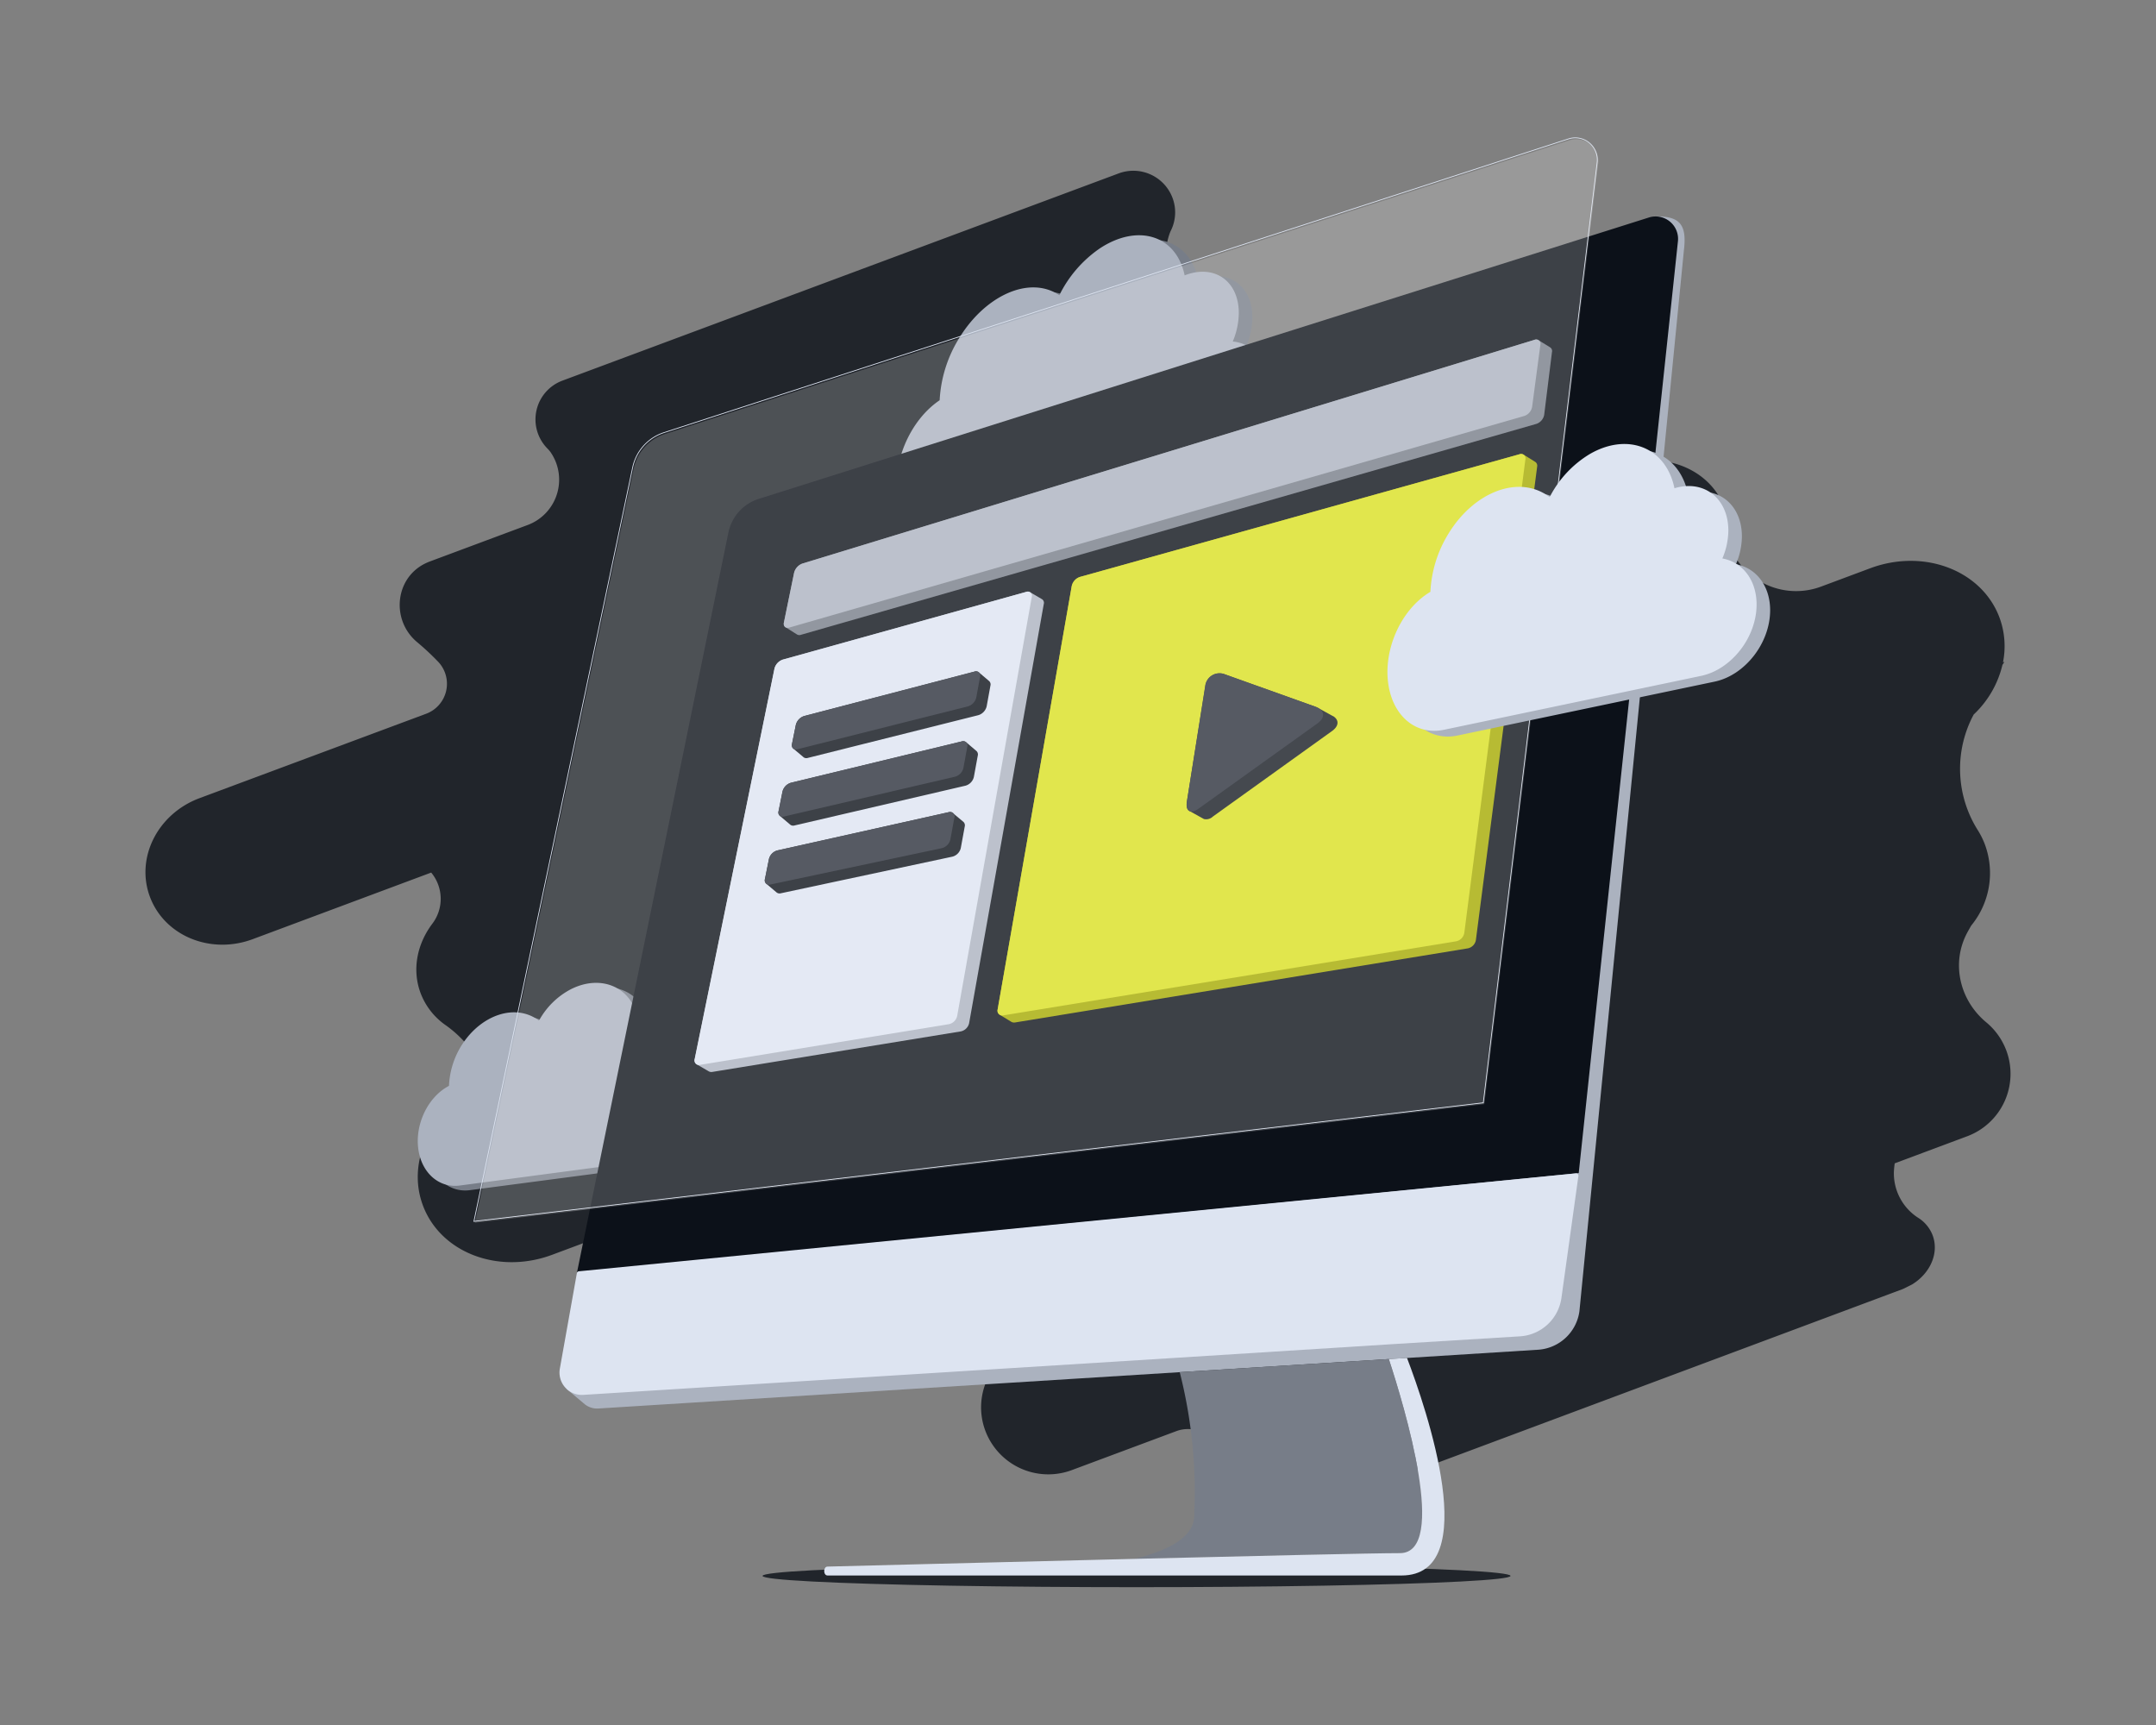 <svg xmlns="http://www.w3.org/2000/svg" viewBox="0 0 600 480" id="el_AiSOo_Wq8"><rect x="0" y="0" width="600" height="480" fill="#808080" stroke="none"/><style>@-webkit-keyframes el_JQORqiVNo18_7RL4m8Ba5_Animation{0%{-webkit-transform: translate(437.483px, 163.452px) scale(1, 1) translate(-437.483px, -163.452px);transform: translate(437.483px, 163.452px) scale(1, 1) translate(-437.483px, -163.452px);}50%{-webkit-transform: translate(437.483px, 163.452px) scale(1.2, 1.2) translate(-437.483px, -163.452px);transform: translate(437.483px, 163.452px) scale(1.2, 1.2) translate(-437.483px, -163.452px);}100%{-webkit-transform: translate(437.483px, 163.452px) scale(1, 1) translate(-437.483px, -163.452px);transform: translate(437.483px, 163.452px) scale(1, 1) translate(-437.483px, -163.452px);}}@keyframes el_JQORqiVNo18_7RL4m8Ba5_Animation{0%{-webkit-transform: translate(437.483px, 163.452px) scale(1, 1) translate(-437.483px, -163.452px);transform: translate(437.483px, 163.452px) scale(1, 1) translate(-437.483px, -163.452px);}50%{-webkit-transform: translate(437.483px, 163.452px) scale(1.2, 1.2) translate(-437.483px, -163.452px);transform: translate(437.483px, 163.452px) scale(1.2, 1.2) translate(-437.483px, -163.452px);}100%{-webkit-transform: translate(437.483px, 163.452px) scale(1, 1) translate(-437.483px, -163.452px);transform: translate(437.483px, 163.452px) scale(1, 1) translate(-437.483px, -163.452px);}}@-webkit-keyframes el_DUm4R2gPaOm_hoTRVU3gP_Animation{0%{-webkit-transform: translate(441.25px, 165.052px) scale(1, 1) translate(-441.25px, -165.052px);transform: translate(441.25px, 165.052px) scale(1, 1) translate(-441.25px, -165.052px);}50%{-webkit-transform: translate(441.25px, 165.052px) scale(1.2, 1.2) translate(-441.25px, -165.052px);transform: translate(441.25px, 165.052px) scale(1.2, 1.2) translate(-441.25px, -165.052px);}100%{-webkit-transform: translate(441.25px, 165.052px) scale(1, 1) translate(-441.25px, -165.052px);transform: translate(441.25px, 165.052px) scale(1, 1) translate(-441.25px, -165.052px);}}@keyframes el_DUm4R2gPaOm_hoTRVU3gP_Animation{0%{-webkit-transform: translate(441.25px, 165.052px) scale(1, 1) translate(-441.25px, -165.052px);transform: translate(441.25px, 165.052px) scale(1, 1) translate(-441.25px, -165.052px);}50%{-webkit-transform: translate(441.25px, 165.052px) scale(1.2, 1.2) translate(-441.25px, -165.052px);transform: translate(441.25px, 165.052px) scale(1.2, 1.2) translate(-441.25px, -165.052px);}100%{-webkit-transform: translate(441.25px, 165.052px) scale(1, 1) translate(-441.25px, -165.052px);transform: translate(441.25px, 165.052px) scale(1, 1) translate(-441.25px, -165.052px);}}@-webkit-keyframes el_-AKbTBJCLRY_Animation{0%{opacity: 0.2;}50%{opacity: 0;}100%{opacity: 0.2;}}@keyframes el_-AKbTBJCLRY_Animation{0%{opacity: 0.2;}50%{opacity: 0;}100%{opacity: 0.2;}}@-webkit-keyframes el_FitPGGCPB1q_Animation{0%{opacity: 1;}50%{opacity: 0;}100%{opacity: 1;}}@keyframes el_FitPGGCPB1q_Animation{0%{opacity: 1;}50%{opacity: 0;}100%{opacity: 1;}}@-webkit-keyframes el_MxDQFtqEn6U_Animation{0%{opacity: 0;}65%{opacity: 0;}80%{opacity: 1;}100%{opacity: 1;}}@keyframes el_MxDQFtqEn6U_Animation{0%{opacity: 0;}65%{opacity: 0;}80%{opacity: 1;}100%{opacity: 1;}}@-webkit-keyframes el_MxDQFtqEn6U_NqFkkbRCd_Animation{65%{-webkit-transform: translate(246.59px, 197.658px) translate(-246.59px, -197.658px) translate(0px, -30px);transform: translate(246.59px, 197.658px) translate(-246.59px, -197.658px) translate(0px, -30px);}80%{-webkit-transform: translate(246.59px, 197.658px) translate(-246.59px, -197.658px) translate(0px, 0px);transform: translate(246.59px, 197.658px) translate(-246.59px, -197.658px) translate(0px, 0px);}0%{-webkit-transform: translate(246.59px, 197.658px) translate(-246.59px, -197.658px) translate(0px, -30px);transform: translate(246.59px, 197.658px) translate(-246.59px, -197.658px) translate(0px, -30px);}100%{-webkit-transform: translate(246.59px, 197.658px) translate(-246.59px, -197.658px) translate(0px, 0px);transform: translate(246.59px, 197.658px) translate(-246.59px, -197.658px) translate(0px, 0px);}}@keyframes el_MxDQFtqEn6U_NqFkkbRCd_Animation{65%{-webkit-transform: translate(246.59px, 197.658px) translate(-246.59px, -197.658px) translate(0px, -30px);transform: translate(246.59px, 197.658px) translate(-246.59px, -197.658px) translate(0px, -30px);}80%{-webkit-transform: translate(246.59px, 197.658px) translate(-246.59px, -197.658px) translate(0px, 0px);transform: translate(246.59px, 197.658px) translate(-246.59px, -197.658px) translate(0px, 0px);}0%{-webkit-transform: translate(246.59px, 197.658px) translate(-246.59px, -197.658px) translate(0px, -30px);transform: translate(246.59px, 197.658px) translate(-246.59px, -197.658px) translate(0px, -30px);}100%{-webkit-transform: translate(246.59px, 197.658px) translate(-246.59px, -197.658px) translate(0px, 0px);transform: translate(246.59px, 197.658px) translate(-246.59px, -197.658px) translate(0px, 0px);}}@-webkit-keyframes el_Ntl-riKHija_Animation{0%{opacity: 0;}65%{opacity: 0;}80%{opacity: 1;}100%{opacity: 1;}}@keyframes el_Ntl-riKHija_Animation{0%{opacity: 0;}65%{opacity: 0;}80%{opacity: 1;}100%{opacity: 1;}}@-webkit-keyframes el_Ntl-riKHija_MHPfdNSrc_Animation{65%{-webkit-transform: translate(248.017px, 198.892px) translate(-248.017px, -198.892px) translate(0px, -30px);transform: translate(248.017px, 198.892px) translate(-248.017px, -198.892px) translate(0px, -30px);}80%{-webkit-transform: translate(248.017px, 198.892px) translate(-248.017px, -198.892px) translate(0px, 0px);transform: translate(248.017px, 198.892px) translate(-248.017px, -198.892px) translate(0px, 0px);}0%{-webkit-transform: translate(248.017px, 198.892px) translate(-248.017px, -198.892px) translate(0px, -30px);transform: translate(248.017px, 198.892px) translate(-248.017px, -198.892px) translate(0px, -30px);}100%{-webkit-transform: translate(248.017px, 198.892px) translate(-248.017px, -198.892px) translate(0px, 0px);transform: translate(248.017px, 198.892px) translate(-248.017px, -198.892px) translate(0px, 0px);}}@keyframes el_Ntl-riKHija_MHPfdNSrc_Animation{65%{-webkit-transform: translate(248.017px, 198.892px) translate(-248.017px, -198.892px) translate(0px, -30px);transform: translate(248.017px, 198.892px) translate(-248.017px, -198.892px) translate(0px, -30px);}80%{-webkit-transform: translate(248.017px, 198.892px) translate(-248.017px, -198.892px) translate(0px, 0px);transform: translate(248.017px, 198.892px) translate(-248.017px, -198.892px) translate(0px, 0px);}0%{-webkit-transform: translate(248.017px, 198.892px) translate(-248.017px, -198.892px) translate(0px, -30px);transform: translate(248.017px, 198.892px) translate(-248.017px, -198.892px) translate(0px, -30px);}100%{-webkit-transform: translate(248.017px, 198.892px) translate(-248.017px, -198.892px) translate(0px, 0px);transform: translate(248.017px, 198.892px) translate(-248.017px, -198.892px) translate(0px, 0px);}}@-webkit-keyframes el_xOA8pxCHOvS_Animation{0%{opacity: 0;}70%{opacity: 0;}83.33%{opacity: 1;}100%{opacity: 1;}}@keyframes el_xOA8pxCHOvS_Animation{0%{opacity: 0;}70%{opacity: 0;}83.33%{opacity: 1;}100%{opacity: 1;}}@-webkit-keyframes el_xOA8pxCHOvS_nJPEZbdz9_Animation{70%{-webkit-transform: translate(242.922px, 216.753px) translate(-242.922px, -216.753px) translate(0px, -30px);transform: translate(242.922px, 216.753px) translate(-242.922px, -216.753px) translate(0px, -30px);}83.33%{-webkit-transform: translate(242.922px, 216.753px) translate(-242.922px, -216.753px) translate(0px, 0px);transform: translate(242.922px, 216.753px) translate(-242.922px, -216.753px) translate(0px, 0px);}0%{-webkit-transform: translate(242.922px, 216.753px) translate(-242.922px, -216.753px) translate(0px, -30px);transform: translate(242.922px, 216.753px) translate(-242.922px, -216.753px) translate(0px, -30px);}100%{-webkit-transform: translate(242.922px, 216.753px) translate(-242.922px, -216.753px) translate(0px, 0px);transform: translate(242.922px, 216.753px) translate(-242.922px, -216.753px) translate(0px, 0px);}}@keyframes el_xOA8pxCHOvS_nJPEZbdz9_Animation{70%{-webkit-transform: translate(242.922px, 216.753px) translate(-242.922px, -216.753px) translate(0px, -30px);transform: translate(242.922px, 216.753px) translate(-242.922px, -216.753px) translate(0px, -30px);}83.33%{-webkit-transform: translate(242.922px, 216.753px) translate(-242.922px, -216.753px) translate(0px, 0px);transform: translate(242.922px, 216.753px) translate(-242.922px, -216.753px) translate(0px, 0px);}0%{-webkit-transform: translate(242.922px, 216.753px) translate(-242.922px, -216.753px) translate(0px, -30px);transform: translate(242.922px, 216.753px) translate(-242.922px, -216.753px) translate(0px, -30px);}100%{-webkit-transform: translate(242.922px, 216.753px) translate(-242.922px, -216.753px) translate(0px, 0px);transform: translate(242.922px, 216.753px) translate(-242.922px, -216.753px) translate(0px, 0px);}}@-webkit-keyframes el_KqHIxrIdtEF_Animation{0%{opacity: 0;}70%{opacity: 0;}83.33%{opacity: 1;}100%{opacity: 1;}}@keyframes el_KqHIxrIdtEF_Animation{0%{opacity: 0;}70%{opacity: 0;}83.33%{opacity: 1;}100%{opacity: 1;}}@-webkit-keyframes el_KqHIxrIdtEF_IUAv76fjL_Animation{70%{-webkit-transform: translate(244.392px, 218px) translate(-244.392px, -218px) translate(0px, -30px);transform: translate(244.392px, 218px) translate(-244.392px, -218px) translate(0px, -30px);}83.33%{-webkit-transform: translate(244.392px, 218px) translate(-244.392px, -218px) translate(0px, 0px);transform: translate(244.392px, 218px) translate(-244.392px, -218px) translate(0px, 0px);}0%{-webkit-transform: translate(244.392px, 218px) translate(-244.392px, -218px) translate(0px, -30px);transform: translate(244.392px, 218px) translate(-244.392px, -218px) translate(0px, -30px);}100%{-webkit-transform: translate(244.392px, 218px) translate(-244.392px, -218px) translate(0px, 0px);transform: translate(244.392px, 218px) translate(-244.392px, -218px) translate(0px, 0px);}}@keyframes el_KqHIxrIdtEF_IUAv76fjL_Animation{70%{-webkit-transform: translate(244.392px, 218px) translate(-244.392px, -218px) translate(0px, -30px);transform: translate(244.392px, 218px) translate(-244.392px, -218px) translate(0px, -30px);}83.33%{-webkit-transform: translate(244.392px, 218px) translate(-244.392px, -218px) translate(0px, 0px);transform: translate(244.392px, 218px) translate(-244.392px, -218px) translate(0px, 0px);}0%{-webkit-transform: translate(244.392px, 218px) translate(-244.392px, -218px) translate(0px, -30px);transform: translate(244.392px, 218px) translate(-244.392px, -218px) translate(0px, -30px);}100%{-webkit-transform: translate(244.392px, 218px) translate(-244.392px, -218px) translate(0px, 0px);transform: translate(244.392px, 218px) translate(-244.392px, -218px) translate(0px, 0px);}}@-webkit-keyframes el_T2k9iskuGKj_Animation{0%{opacity: 0;}75%{opacity: 0;}87.50%{opacity: 1;}}@keyframes el_T2k9iskuGKj_Animation{0%{opacity: 0;}75%{opacity: 0;}87.50%{opacity: 1;}}@-webkit-keyframes el_T2k9iskuGKj_DXZQ9D1BH_Animation{75%{-webkit-transform: translate(239.24px, 236.057px) translate(-239.24px, -236.057px) translate(0px, -30px);transform: translate(239.24px, 236.057px) translate(-239.24px, -236.057px) translate(0px, -30px);}87.50%{-webkit-transform: translate(239.24px, 236.057px) translate(-239.24px, -236.057px) translate(0px, 0px);transform: translate(239.24px, 236.057px) translate(-239.24px, -236.057px) translate(0px, 0px);}0%{-webkit-transform: translate(239.24px, 236.057px) translate(-239.24px, -236.057px) translate(0px, -30px);transform: translate(239.24px, 236.057px) translate(-239.24px, -236.057px) translate(0px, -30px);}}@keyframes el_T2k9iskuGKj_DXZQ9D1BH_Animation{75%{-webkit-transform: translate(239.24px, 236.057px) translate(-239.24px, -236.057px) translate(0px, -30px);transform: translate(239.24px, 236.057px) translate(-239.24px, -236.057px) translate(0px, -30px);}87.50%{-webkit-transform: translate(239.24px, 236.057px) translate(-239.24px, -236.057px) translate(0px, 0px);transform: translate(239.24px, 236.057px) translate(-239.24px, -236.057px) translate(0px, 0px);}0%{-webkit-transform: translate(239.24px, 236.057px) translate(-239.24px, -236.057px) translate(0px, -30px);transform: translate(239.24px, 236.057px) translate(-239.24px, -236.057px) translate(0px, -30px);}}@-webkit-keyframes el_lNks-VGUd-D_Animation{0%{opacity: 0;}75%{opacity: 0;}87.50%{opacity: 1;}}@keyframes el_lNks-VGUd-D_Animation{0%{opacity: 0;}75%{opacity: 0;}87.50%{opacity: 1;}}@-webkit-keyframes el_lNks-VGUd-D_oPVS1fbxv_Animation{75%{-webkit-transform: translate(0px, 0px) translate(0px, 0px) translate(0px, -30px);transform: translate(0px, 0px) translate(0px, 0px) translate(0px, -30px);}87.50%{-webkit-transform: translate(0px, 0px) translate(0px, 0px) translate(0px, 0px);transform: translate(0px, 0px) translate(0px, 0px) translate(0px, 0px);}0%{-webkit-transform: translate(0px, 0px) translate(0px, 0px) translate(0px, -30px);transform: translate(0px, 0px) translate(0px, 0px) translate(0px, -30px);}}@keyframes el_lNks-VGUd-D_oPVS1fbxv_Animation{75%{-webkit-transform: translate(0px, 0px) translate(0px, 0px) translate(0px, -30px);transform: translate(0px, 0px) translate(0px, 0px) translate(0px, -30px);}87.50%{-webkit-transform: translate(0px, 0px) translate(0px, 0px) translate(0px, 0px);transform: translate(0px, 0px) translate(0px, 0px) translate(0px, 0px);}0%{-webkit-transform: translate(0px, 0px) translate(0px, 0px) translate(0px, -30px);transform: translate(0px, 0px) translate(0px, 0px) translate(0px, -30px);}}@-webkit-keyframes el_86LvG8pvDmk_Animation{0%{opacity: 0;}45%{opacity: 0;}70%{opacity: 1;}100%{opacity: 1;}}@keyframes el_86LvG8pvDmk_Animation{0%{opacity: 0;}45%{opacity: 0;}70%{opacity: 1;}100%{opacity: 1;}}@-webkit-keyframes el_86LvG8pvDmk_2MeywxU8H_Animation{45%{-webkit-transform: translate(240.222px, 230.478px) translate(-240.222px, -230.478px) translate(0px, -80px);transform: translate(240.222px, 230.478px) translate(-240.222px, -230.478px) translate(0px, -80px);}70%{-webkit-transform: translate(240.222px, 230.478px) translate(-240.222px, -230.478px) translate(0px, 0px);transform: translate(240.222px, 230.478px) translate(-240.222px, -230.478px) translate(0px, 0px);}0%{-webkit-transform: translate(240.222px, 230.478px) translate(-240.222px, -230.478px) translate(0px, -80px);transform: translate(240.222px, 230.478px) translate(-240.222px, -230.478px) translate(0px, -80px);}100%{-webkit-transform: translate(240.222px, 230.478px) translate(-240.222px, -230.478px) translate(0px, 0px);transform: translate(240.222px, 230.478px) translate(-240.222px, -230.478px) translate(0px, 0px);}}@keyframes el_86LvG8pvDmk_2MeywxU8H_Animation{45%{-webkit-transform: translate(240.222px, 230.478px) translate(-240.222px, -230.478px) translate(0px, -80px);transform: translate(240.222px, 230.478px) translate(-240.222px, -230.478px) translate(0px, -80px);}70%{-webkit-transform: translate(240.222px, 230.478px) translate(-240.222px, -230.478px) translate(0px, 0px);transform: translate(240.222px, 230.478px) translate(-240.222px, -230.478px) translate(0px, 0px);}0%{-webkit-transform: translate(240.222px, 230.478px) translate(-240.222px, -230.478px) translate(0px, -80px);transform: translate(240.222px, 230.478px) translate(-240.222px, -230.478px) translate(0px, -80px);}100%{-webkit-transform: translate(240.222px, 230.478px) translate(-240.222px, -230.478px) translate(0px, 0px);transform: translate(240.222px, 230.478px) translate(-240.222px, -230.478px) translate(0px, 0px);}}@-webkit-keyframes el_UinFIZV5_Jg_Animation{0%{opacity: 0;}45%{opacity: 0;}70%{opacity: 1;}100%{opacity: 1;}}@keyframes el_UinFIZV5_Jg_Animation{0%{opacity: 0;}45%{opacity: 0;}70%{opacity: 1;}100%{opacity: 1;}}@-webkit-keyframes el_UinFIZV5_Jg_pky6JH2Ad_Animation{45%{-webkit-transform: translate(241.916px, 231.467px) translate(-241.916px, -231.467px) translate(0px, -80px);transform: translate(241.916px, 231.467px) translate(-241.916px, -231.467px) translate(0px, -80px);}70%{-webkit-transform: translate(241.916px, 231.467px) translate(-241.916px, -231.467px) translate(0px, 0px);transform: translate(241.916px, 231.467px) translate(-241.916px, -231.467px) translate(0px, 0px);}0%{-webkit-transform: translate(241.916px, 231.467px) translate(-241.916px, -231.467px) translate(0px, -80px);transform: translate(241.916px, 231.467px) translate(-241.916px, -231.467px) translate(0px, -80px);}100%{-webkit-transform: translate(241.916px, 231.467px) translate(-241.916px, -231.467px) translate(0px, 0px);transform: translate(241.916px, 231.467px) translate(-241.916px, -231.467px) translate(0px, 0px);}}@keyframes el_UinFIZV5_Jg_pky6JH2Ad_Animation{45%{-webkit-transform: translate(241.916px, 231.467px) translate(-241.916px, -231.467px) translate(0px, -80px);transform: translate(241.916px, 231.467px) translate(-241.916px, -231.467px) translate(0px, -80px);}70%{-webkit-transform: translate(241.916px, 231.467px) translate(-241.916px, -231.467px) translate(0px, 0px);transform: translate(241.916px, 231.467px) translate(-241.916px, -231.467px) translate(0px, 0px);}0%{-webkit-transform: translate(241.916px, 231.467px) translate(-241.916px, -231.467px) translate(0px, -80px);transform: translate(241.916px, 231.467px) translate(-241.916px, -231.467px) translate(0px, -80px);}100%{-webkit-transform: translate(241.916px, 231.467px) translate(-241.916px, -231.467px) translate(0px, 0px);transform: translate(241.916px, 231.467px) translate(-241.916px, -231.467px) translate(0px, 0px);}}@-webkit-keyframes el_vfYCszkTxtN_uJY5ym2oU_Animation{40%{-webkit-transform: translate(349.219px, 206.576px) scale(1.5, 1.5) translate(-349.219px, -206.576px);transform: translate(349.219px, 206.576px) scale(1.5, 1.5) translate(-349.219px, -206.576px);}57.50%{-webkit-transform: translate(349.219px, 206.576px) scale(1, 1) translate(-349.219px, -206.576px);transform: translate(349.219px, 206.576px) scale(1, 1) translate(-349.219px, -206.576px);}0%{-webkit-transform: translate(349.219px, 206.576px) scale(1.5, 1.5) translate(-349.219px, -206.576px);transform: translate(349.219px, 206.576px) scale(1.5, 1.5) translate(-349.219px, -206.576px);}}@keyframes el_vfYCszkTxtN_uJY5ym2oU_Animation{40%{-webkit-transform: translate(349.219px, 206.576px) scale(1.5, 1.5) translate(-349.219px, -206.576px);transform: translate(349.219px, 206.576px) scale(1.5, 1.5) translate(-349.219px, -206.576px);}57.50%{-webkit-transform: translate(349.219px, 206.576px) scale(1, 1) translate(-349.219px, -206.576px);transform: translate(349.219px, 206.576px) scale(1, 1) translate(-349.219px, -206.576px);}0%{-webkit-transform: translate(349.219px, 206.576px) scale(1.5, 1.5) translate(-349.219px, -206.576px);transform: translate(349.219px, 206.576px) scale(1.5, 1.5) translate(-349.219px, -206.576px);}}@-webkit-keyframes el_vfYCszkTxtN_Animation{0%{opacity: 0;}40%{opacity: 0;}57.50%{opacity: 1;}}@keyframes el_vfYCszkTxtN_Animation{0%{opacity: 0;}40%{opacity: 0;}57.50%{opacity: 1;}}@-webkit-keyframes el_RkzwLIIytgo_bAW61ULBA_Animation{40%{-webkit-transform: translate(351.225px, 207.673px) scale(1.5, 1.5) translate(-351.225px, -207.673px);transform: translate(351.225px, 207.673px) scale(1.5, 1.5) translate(-351.225px, -207.673px);}57.50%{-webkit-transform: translate(351.225px, 207.673px) scale(1, 1) translate(-351.225px, -207.673px);transform: translate(351.225px, 207.673px) scale(1, 1) translate(-351.225px, -207.673px);}0%{-webkit-transform: translate(351.225px, 207.673px) scale(1.5, 1.5) translate(-351.225px, -207.673px);transform: translate(351.225px, 207.673px) scale(1.5, 1.5) translate(-351.225px, -207.673px);}}@keyframes el_RkzwLIIytgo_bAW61ULBA_Animation{40%{-webkit-transform: translate(351.225px, 207.673px) scale(1.5, 1.5) translate(-351.225px, -207.673px);transform: translate(351.225px, 207.673px) scale(1.5, 1.5) translate(-351.225px, -207.673px);}57.50%{-webkit-transform: translate(351.225px, 207.673px) scale(1, 1) translate(-351.225px, -207.673px);transform: translate(351.225px, 207.673px) scale(1, 1) translate(-351.225px, -207.673px);}0%{-webkit-transform: translate(351.225px, 207.673px) scale(1.5, 1.5) translate(-351.225px, -207.673px);transform: translate(351.225px, 207.673px) scale(1.5, 1.5) translate(-351.225px, -207.673px);}}@-webkit-keyframes el_RkzwLIIytgo_Animation{40%{opacity: 0;}57.50%{opacity: 1;}0%{opacity: 0;}}@keyframes el_RkzwLIIytgo_Animation{40%{opacity: 0;}57.50%{opacity: 1;}0%{opacity: 0;}}@-webkit-keyframes el_DneUoBCEWhU_Animation{0%{opacity: 0;}15%{opacity: 0;}40%{opacity: 1;}100%{opacity: 1;}}@keyframes el_DneUoBCEWhU_Animation{0%{opacity: 0;}15%{opacity: 0;}40%{opacity: 1;}100%{opacity: 1;}}@-webkit-keyframes el_DneUoBCEWhU_OikY23_5L_Animation{15%{-webkit-transform: translate(351.067px, 204.448px) translate(-351.067px, -204.448px) translate(0px, -80px);transform: translate(351.067px, 204.448px) translate(-351.067px, -204.448px) translate(0px, -80px);}40%{-webkit-transform: translate(351.067px, 204.448px) translate(-351.067px, -204.448px) translate(0px, 0px);transform: translate(351.067px, 204.448px) translate(-351.067px, -204.448px) translate(0px, 0px);}0%{-webkit-transform: translate(351.067px, 204.448px) translate(-351.067px, -204.448px) translate(0px, -80px);transform: translate(351.067px, 204.448px) translate(-351.067px, -204.448px) translate(0px, -80px);}100%{-webkit-transform: translate(351.067px, 204.448px) translate(-351.067px, -204.448px) translate(0px, 0px);transform: translate(351.067px, 204.448px) translate(-351.067px, -204.448px) translate(0px, 0px);}}@keyframes el_DneUoBCEWhU_OikY23_5L_Animation{15%{-webkit-transform: translate(351.067px, 204.448px) translate(-351.067px, -204.448px) translate(0px, -80px);transform: translate(351.067px, 204.448px) translate(-351.067px, -204.448px) translate(0px, -80px);}40%{-webkit-transform: translate(351.067px, 204.448px) translate(-351.067px, -204.448px) translate(0px, 0px);transform: translate(351.067px, 204.448px) translate(-351.067px, -204.448px) translate(0px, 0px);}0%{-webkit-transform: translate(351.067px, 204.448px) translate(-351.067px, -204.448px) translate(0px, -80px);transform: translate(351.067px, 204.448px) translate(-351.067px, -204.448px) translate(0px, -80px);}100%{-webkit-transform: translate(351.067px, 204.448px) translate(-351.067px, -204.448px) translate(0px, 0px);transform: translate(351.067px, 204.448px) translate(-351.067px, -204.448px) translate(0px, 0px);}}@-webkit-keyframes el_x5ScZJ11Pcs_Animation{0%{opacity: 0;}15%{opacity: 0;}40%{opacity: 1;}100%{opacity: 1;}}@keyframes el_x5ScZJ11Pcs_Animation{0%{opacity: 0;}15%{opacity: 0;}40%{opacity: 1;}100%{opacity: 1;}}@-webkit-keyframes el_x5ScZJ11Pcs_0mY57LZes_Animation{15%{-webkit-transform: translate(352.701px, 205.428px) translate(-352.701px, -205.428px) translate(0px, -80px);transform: translate(352.701px, 205.428px) translate(-352.701px, -205.428px) translate(0px, -80px);}40%{-webkit-transform: translate(352.701px, 205.428px) translate(-352.701px, -205.428px) translate(0px, 0px);transform: translate(352.701px, 205.428px) translate(-352.701px, -205.428px) translate(0px, 0px);}0%{-webkit-transform: translate(352.701px, 205.428px) translate(-352.701px, -205.428px) translate(0px, -80px);transform: translate(352.701px, 205.428px) translate(-352.701px, -205.428px) translate(0px, -80px);}100%{-webkit-transform: translate(352.701px, 205.428px) translate(-352.701px, -205.428px) translate(0px, 0px);transform: translate(352.701px, 205.428px) translate(-352.701px, -205.428px) translate(0px, 0px);}}@keyframes el_x5ScZJ11Pcs_0mY57LZes_Animation{15%{-webkit-transform: translate(352.701px, 205.428px) translate(-352.701px, -205.428px) translate(0px, -80px);transform: translate(352.701px, 205.428px) translate(-352.701px, -205.428px) translate(0px, -80px);}40%{-webkit-transform: translate(352.701px, 205.428px) translate(-352.701px, -205.428px) translate(0px, 0px);transform: translate(352.701px, 205.428px) translate(-352.701px, -205.428px) translate(0px, 0px);}0%{-webkit-transform: translate(352.701px, 205.428px) translate(-352.701px, -205.428px) translate(0px, -80px);transform: translate(352.701px, 205.428px) translate(-352.701px, -205.428px) translate(0px, -80px);}100%{-webkit-transform: translate(352.701px, 205.428px) translate(-352.701px, -205.428px) translate(0px, 0px);transform: translate(352.701px, 205.428px) translate(-352.701px, -205.428px) translate(0px, 0px);}}@-webkit-keyframes el_G5lAAbeV_ME_Animation{0%{opacity: 0;}20%{opacity: 1;}100%{opacity: 1;}}@keyframes el_G5lAAbeV_ME_Animation{0%{opacity: 0;}20%{opacity: 1;}100%{opacity: 1;}}@-webkit-keyframes el_G5lAAbeV_ME_DShfTTXv7_Animation{0%{-webkit-transform: translate(323.415px, 134.575px) translate(-323.415px, -134.575px) translate(0px, -80px);transform: translate(323.415px, 134.575px) translate(-323.415px, -134.575px) translate(0px, -80px);}20%{-webkit-transform: translate(323.415px, 134.575px) translate(-323.415px, -134.575px) translate(0px, 0px);transform: translate(323.415px, 134.575px) translate(-323.415px, -134.575px) translate(0px, 0px);}100%{-webkit-transform: translate(323.415px, 134.575px) translate(-323.415px, -134.575px) translate(0px, 0px);transform: translate(323.415px, 134.575px) translate(-323.415px, -134.575px) translate(0px, 0px);}}@keyframes el_G5lAAbeV_ME_DShfTTXv7_Animation{0%{-webkit-transform: translate(323.415px, 134.575px) translate(-323.415px, -134.575px) translate(0px, -80px);transform: translate(323.415px, 134.575px) translate(-323.415px, -134.575px) translate(0px, -80px);}20%{-webkit-transform: translate(323.415px, 134.575px) translate(-323.415px, -134.575px) translate(0px, 0px);transform: translate(323.415px, 134.575px) translate(-323.415px, -134.575px) translate(0px, 0px);}100%{-webkit-transform: translate(323.415px, 134.575px) translate(-323.415px, -134.575px) translate(0px, 0px);transform: translate(323.415px, 134.575px) translate(-323.415px, -134.575px) translate(0px, 0px);}}@-webkit-keyframes el_vQi2AGjbC9w_Animation{0%{opacity: 0;}20%{opacity: 1;}100%{opacity: 1;}}@keyframes el_vQi2AGjbC9w_Animation{0%{opacity: 0;}20%{opacity: 1;}100%{opacity: 1;}}@-webkit-keyframes el_vQi2AGjbC9w_7AT7A47HO_Animation{0%{-webkit-transform: translate(325.022px, 135.607px) translate(-325.022px, -135.607px) translate(0px, -80px);transform: translate(325.022px, 135.607px) translate(-325.022px, -135.607px) translate(0px, -80px);}20%{-webkit-transform: translate(325.022px, 135.607px) translate(-325.022px, -135.607px) translate(0px, 0px);transform: translate(325.022px, 135.607px) translate(-325.022px, -135.607px) translate(0px, 0px);}100%{-webkit-transform: translate(325.022px, 135.607px) translate(-325.022px, -135.607px) translate(0px, 0px);transform: translate(325.022px, 135.607px) translate(-325.022px, -135.607px) translate(0px, 0px);}}@keyframes el_vQi2AGjbC9w_7AT7A47HO_Animation{0%{-webkit-transform: translate(325.022px, 135.607px) translate(-325.022px, -135.607px) translate(0px, -80px);transform: translate(325.022px, 135.607px) translate(-325.022px, -135.607px) translate(0px, -80px);}20%{-webkit-transform: translate(325.022px, 135.607px) translate(-325.022px, -135.607px) translate(0px, 0px);transform: translate(325.022px, 135.607px) translate(-325.022px, -135.607px) translate(0px, 0px);}100%{-webkit-transform: translate(325.022px, 135.607px) translate(-325.022px, -135.607px) translate(0px, 0px);transform: translate(325.022px, 135.607px) translate(-325.022px, -135.607px) translate(0px, 0px);}}@-webkit-keyframes el_yF3xcviOYZ_-Fsq8Sdek_Animation{0%{-webkit-transform: translate(301.078px, 107.736px) scale(1.2, 1.2) translate(-301.078px, -107.736px);transform: translate(301.078px, 107.736px) scale(1.2, 1.2) translate(-301.078px, -107.736px);}32.50%{-webkit-transform: translate(301.078px, 107.736px) scale(0.9, 0.9) translate(-301.078px, -107.736px);transform: translate(301.078px, 107.736px) scale(0.9, 0.9) translate(-301.078px, -107.736px);}62.50%{-webkit-transform: translate(301.078px, 107.736px) scale(1.1, 1.1) translate(-301.078px, -107.736px);transform: translate(301.078px, 107.736px) scale(1.1, 1.1) translate(-301.078px, -107.736px);}82.50%{-webkit-transform: translate(301.078px, 107.736px) scale(0.9, 0.9) translate(-301.078px, -107.736px);transform: translate(301.078px, 107.736px) scale(0.9, 0.9) translate(-301.078px, -107.736px);}100%{-webkit-transform: translate(301.078px, 107.736px) scale(1.2, 1.2) translate(-301.078px, -107.736px);transform: translate(301.078px, 107.736px) scale(1.2, 1.2) translate(-301.078px, -107.736px);}}@keyframes el_yF3xcviOYZ_-Fsq8Sdek_Animation{0%{-webkit-transform: translate(301.078px, 107.736px) scale(1.2, 1.2) translate(-301.078px, -107.736px);transform: translate(301.078px, 107.736px) scale(1.2, 1.2) translate(-301.078px, -107.736px);}32.50%{-webkit-transform: translate(301.078px, 107.736px) scale(0.9, 0.9) translate(-301.078px, -107.736px);transform: translate(301.078px, 107.736px) scale(0.9, 0.9) translate(-301.078px, -107.736px);}62.50%{-webkit-transform: translate(301.078px, 107.736px) scale(1.1, 1.1) translate(-301.078px, -107.736px);transform: translate(301.078px, 107.736px) scale(1.1, 1.1) translate(-301.078px, -107.736px);}82.50%{-webkit-transform: translate(301.078px, 107.736px) scale(0.9, 0.9) translate(-301.078px, -107.736px);transform: translate(301.078px, 107.736px) scale(0.9, 0.9) translate(-301.078px, -107.736px);}100%{-webkit-transform: translate(301.078px, 107.736px) scale(1.2, 1.2) translate(-301.078px, -107.736px);transform: translate(301.078px, 107.736px) scale(1.2, 1.2) translate(-301.078px, -107.736px);}}@-webkit-keyframes el_JNufTiVoRb_T1H22U_MU_Animation{32.50%{-webkit-transform: translate(304.868px, 108.967px) scale(0.9, 0.9) translate(-304.868px, -108.967px);transform: translate(304.868px, 108.967px) scale(0.9, 0.9) translate(-304.868px, -108.967px);}62.50%{-webkit-transform: translate(304.868px, 108.967px) scale(1.1, 1.1) translate(-304.868px, -108.967px);transform: translate(304.868px, 108.967px) scale(1.1, 1.1) translate(-304.868px, -108.967px);}82.50%{-webkit-transform: translate(304.868px, 108.967px) scale(0.9, 0.9) translate(-304.868px, -108.967px);transform: translate(304.868px, 108.967px) scale(0.9, 0.9) translate(-304.868px, -108.967px);}100%{-webkit-transform: translate(304.868px, 108.967px) scale(1.2, 1.2) translate(-304.868px, -108.967px);transform: translate(304.868px, 108.967px) scale(1.2, 1.2) translate(-304.868px, -108.967px);}}@keyframes el_JNufTiVoRb_T1H22U_MU_Animation{32.50%{-webkit-transform: translate(304.868px, 108.967px) scale(0.9, 0.9) translate(-304.868px, -108.967px);transform: translate(304.868px, 108.967px) scale(0.9, 0.9) translate(-304.868px, -108.967px);}62.50%{-webkit-transform: translate(304.868px, 108.967px) scale(1.1, 1.1) translate(-304.868px, -108.967px);transform: translate(304.868px, 108.967px) scale(1.1, 1.1) translate(-304.868px, -108.967px);}82.50%{-webkit-transform: translate(304.868px, 108.967px) scale(0.9, 0.9) translate(-304.868px, -108.967px);transform: translate(304.868px, 108.967px) scale(0.9, 0.9) translate(-304.868px, -108.967px);}100%{-webkit-transform: translate(304.868px, 108.967px) scale(1.2, 1.2) translate(-304.868px, -108.967px);transform: translate(304.868px, 108.967px) scale(1.2, 1.2) translate(-304.868px, -108.967px);}}@-webkit-keyframes el_73hXUrz72c_QDrmREOZv_Animation{0%{-webkit-transform: translate(156.19px, 301.732px) scale(0.8, 0.8) translate(-156.19px, -301.732px);transform: translate(156.19px, 301.732px) scale(0.8, 0.8) translate(-156.19px, -301.732px);}25%{-webkit-transform: translate(156.19px, 301.732px) scale(1, 1) translate(-156.19px, -301.732px);transform: translate(156.19px, 301.732px) scale(1, 1) translate(-156.19px, -301.732px);}50%{-webkit-transform: translate(156.19px, 301.732px) scale(0.8, 0.8) translate(-156.19px, -301.732px);transform: translate(156.19px, 301.732px) scale(0.8, 0.8) translate(-156.19px, -301.732px);}75%{-webkit-transform: translate(156.19px, 301.732px) scale(1, 1) translate(-156.19px, -301.732px);transform: translate(156.19px, 301.732px) scale(1, 1) translate(-156.19px, -301.732px);}100%{-webkit-transform: translate(156.19px, 301.732px) scale(0.8, 0.8) translate(-156.19px, -301.732px);transform: translate(156.19px, 301.732px) scale(0.8, 0.8) translate(-156.19px, -301.732px);}}@keyframes el_73hXUrz72c_QDrmREOZv_Animation{0%{-webkit-transform: translate(156.19px, 301.732px) scale(0.8, 0.8) translate(-156.19px, -301.732px);transform: translate(156.19px, 301.732px) scale(0.8, 0.8) translate(-156.19px, -301.732px);}25%{-webkit-transform: translate(156.19px, 301.732px) scale(1, 1) translate(-156.19px, -301.732px);transform: translate(156.19px, 301.732px) scale(1, 1) translate(-156.19px, -301.732px);}50%{-webkit-transform: translate(156.19px, 301.732px) scale(0.8, 0.8) translate(-156.19px, -301.732px);transform: translate(156.19px, 301.732px) scale(0.8, 0.8) translate(-156.19px, -301.732px);}75%{-webkit-transform: translate(156.19px, 301.732px) scale(1, 1) translate(-156.19px, -301.732px);transform: translate(156.19px, 301.732px) scale(1, 1) translate(-156.19px, -301.732px);}100%{-webkit-transform: translate(156.19px, 301.732px) scale(0.8, 0.8) translate(-156.19px, -301.732px);transform: translate(156.19px, 301.732px) scale(0.8, 0.8) translate(-156.19px, -301.732px);}}@-webkit-keyframes el__ju_FsCP1P_QYnfN84z2_Animation{0%{-webkit-transform: translate(159.126px, 302.998px) scale(0.8, 0.8) translate(-159.126px, -302.998px);transform: translate(159.126px, 302.998px) scale(0.8, 0.8) translate(-159.126px, -302.998px);}25%{-webkit-transform: translate(159.126px, 302.998px) scale(1, 1) translate(-159.126px, -302.998px);transform: translate(159.126px, 302.998px) scale(1, 1) translate(-159.126px, -302.998px);}50%{-webkit-transform: translate(159.126px, 302.998px) scale(0.8, 0.8) translate(-159.126px, -302.998px);transform: translate(159.126px, 302.998px) scale(0.8, 0.8) translate(-159.126px, -302.998px);}75%{-webkit-transform: translate(159.126px, 302.998px) scale(1, 1) translate(-159.126px, -302.998px);transform: translate(159.126px, 302.998px) scale(1, 1) translate(-159.126px, -302.998px);}100%{-webkit-transform: translate(159.126px, 302.998px) scale(0.8, 0.8) translate(-159.126px, -302.998px);transform: translate(159.126px, 302.998px) scale(0.8, 0.8) translate(-159.126px, -302.998px);}}@keyframes el__ju_FsCP1P_QYnfN84z2_Animation{0%{-webkit-transform: translate(159.126px, 302.998px) scale(0.8, 0.8) translate(-159.126px, -302.998px);transform: translate(159.126px, 302.998px) scale(0.8, 0.8) translate(-159.126px, -302.998px);}25%{-webkit-transform: translate(159.126px, 302.998px) scale(1, 1) translate(-159.126px, -302.998px);transform: translate(159.126px, 302.998px) scale(1, 1) translate(-159.126px, -302.998px);}50%{-webkit-transform: translate(159.126px, 302.998px) scale(0.8, 0.8) translate(-159.126px, -302.998px);transform: translate(159.126px, 302.998px) scale(0.8, 0.8) translate(-159.126px, -302.998px);}75%{-webkit-transform: translate(159.126px, 302.998px) scale(1, 1) translate(-159.126px, -302.998px);transform: translate(159.126px, 302.998px) scale(1, 1) translate(-159.126px, -302.998px);}100%{-webkit-transform: translate(159.126px, 302.998px) scale(0.8, 0.8) translate(-159.126px, -302.998px);transform: translate(159.126px, 302.998px) scale(0.8, 0.8) translate(-159.126px, -302.998px);}}#el_AiSOo_Wq8 *{-webkit-animation-duration: 4s;animation-duration: 4s;-webkit-animation-iteration-count: infinite;animation-iteration-count: infinite;-webkit-animation-timing-function: cubic-bezier(0, 0, 1, 1);animation-timing-function: cubic-bezier(0, 0, 1, 1);}#el_MCHrgC7sXs{fill: none;}#el_cDsKPRNE_K{fill: #21252b;}#el__ju_FsCP1P{fill: #777d88;}#el_73hXUrz72c{fill: #abb2bf;}#el_JNufTiVoRb{fill: #777d88;}#el_yF3xcviOYZ{fill: #abb2bf;}#el_F0-xCne_Fz{fill: #21252b;}#el_CsblfiL_Xx{fill: #abb2bf;}#el_DqqvJHiLcU{fill: #0c1119;}#el_6ivi6U_Fk9{fill: #2c313c;-webkit-transform: translate(160.2px, 409.07px) rotate(-81.15deg);transform: translate(160.2px, 409.07px) rotate(-81.15deg);}#el_pTzQNXHS6i{fill: #dde4f1;}#el_hcYMJiZyTu{fill: #777d88;}#el_5kDkCgIC9a{fill: #dde4f1;}#el_vQi2AGjbC9w{fill: #777d88;-webkit-animation-name: el_vQi2AGjbC9w_Animation;animation-name: el_vQi2AGjbC9w_Animation;}#el_G5lAAbeV_ME{fill: #abb2bf;-webkit-animation-name: el_G5lAAbeV_ME_Animation;animation-name: el_G5lAAbeV_ME_Animation;}#el_x5ScZJ11Pcs{fill: #a5aa00;-webkit-animation-name: el_x5ScZJ11Pcs_Animation;animation-name: el_x5ScZJ11Pcs_Animation;}#el_DneUoBCEWhU{fill: #d9e021;-webkit-animation-name: el_DneUoBCEWhU_Animation;animation-name: el_DneUoBCEWhU_Animation;}#el_RkzwLIIytgo{fill: #161b23;-webkit-animation-name: el_RkzwLIIytgo_Animation;animation-name: el_RkzwLIIytgo_Animation;}#el_vfYCszkTxtN{fill: #2c313c;-webkit-animation-name: el_vfYCszkTxtN_Animation;animation-name: el_vfYCszkTxtN_Animation;}#el_UinFIZV5_Jg{fill: #abb2bf;-webkit-animation-name: el_UinFIZV5_Jg_Animation;animation-name: el_UinFIZV5_Jg_Animation;}#el_86LvG8pvDmk{fill: #dde4f1;-webkit-animation-name: el_86LvG8pvDmk_Animation;animation-name: el_86LvG8pvDmk_Animation;}#el_lNks-VGUd-D{fill: #0c1119;-webkit-animation-name: el_lNks-VGUd-D_Animation;animation-name: el_lNks-VGUd-D_Animation;}#el_T2k9iskuGKj{fill: #2c313c;-webkit-animation-name: el_T2k9iskuGKj_Animation;animation-name: el_T2k9iskuGKj_Animation;}#el_KqHIxrIdtEF{fill: #0c1119;-webkit-animation-name: el_KqHIxrIdtEF_Animation;animation-name: el_KqHIxrIdtEF_Animation;}#el_xOA8pxCHOvS{fill: #2c313c;-webkit-animation-name: el_xOA8pxCHOvS_Animation;animation-name: el_xOA8pxCHOvS_Animation;}#el_Ntl-riKHija{fill: #0c1119;-webkit-animation-name: el_Ntl-riKHija_Animation;animation-name: el_Ntl-riKHija_Animation;}#el_MxDQFtqEn6U{fill: #2c313c;-webkit-animation-name: el_MxDQFtqEn6U_Animation;animation-name: el_MxDQFtqEn6U_Animation;}#el_FitPGGCPB1q{fill: none;stroke: #dde4f1;stroke-miterlimit: 10;stroke-width: 0.21px;-webkit-animation-name: el_FitPGGCPB1q_Animation;animation-name: el_FitPGGCPB1q_Animation;}#el_-AKbTBJCLRY{fill: #fff;opacity: 0.2;-webkit-animation-name: el_-AKbTBJCLRY_Animation;animation-name: el_-AKbTBJCLRY_Animation;}#el_DUm4R2gPaOm{fill: #abb2bf;}#el_JQORqiVNo18{fill: #dde4f1;}#el__ju_FsCP1P_QYnfN84z2{-webkit-animation-name: el__ju_FsCP1P_QYnfN84z2_Animation;animation-name: el__ju_FsCP1P_QYnfN84z2_Animation;}#el_73hXUrz72c_QDrmREOZv{-webkit-animation-name: el_73hXUrz72c_QDrmREOZv_Animation;animation-name: el_73hXUrz72c_QDrmREOZv_Animation;}#el_JNufTiVoRb_T1H22U_MU{-webkit-animation-name: el_JNufTiVoRb_T1H22U_MU_Animation;animation-name: el_JNufTiVoRb_T1H22U_MU_Animation;}#el_yF3xcviOYZ_-Fsq8Sdek{-webkit-animation-name: el_yF3xcviOYZ_-Fsq8Sdek_Animation;animation-name: el_yF3xcviOYZ_-Fsq8Sdek_Animation;}#el_vQi2AGjbC9w_7AT7A47HO{-webkit-animation-name: el_vQi2AGjbC9w_7AT7A47HO_Animation;animation-name: el_vQi2AGjbC9w_7AT7A47HO_Animation;}#el_G5lAAbeV_ME_DShfTTXv7{-webkit-animation-name: el_G5lAAbeV_ME_DShfTTXv7_Animation;animation-name: el_G5lAAbeV_ME_DShfTTXv7_Animation;}#el_x5ScZJ11Pcs_0mY57LZes{-webkit-animation-name: el_x5ScZJ11Pcs_0mY57LZes_Animation;animation-name: el_x5ScZJ11Pcs_0mY57LZes_Animation;}#el_DneUoBCEWhU_OikY23_5L{-webkit-animation-name: el_DneUoBCEWhU_OikY23_5L_Animation;animation-name: el_DneUoBCEWhU_OikY23_5L_Animation;}#el_RkzwLIIytgo_bAW61ULBA{-webkit-animation-name: el_RkzwLIIytgo_bAW61ULBA_Animation;animation-name: el_RkzwLIIytgo_bAW61ULBA_Animation;}#el_vfYCszkTxtN_uJY5ym2oU{-webkit-animation-name: el_vfYCszkTxtN_uJY5ym2oU_Animation;animation-name: el_vfYCszkTxtN_uJY5ym2oU_Animation;}#el_UinFIZV5_Jg_pky6JH2Ad{-webkit-animation-name: el_UinFIZV5_Jg_pky6JH2Ad_Animation;animation-name: el_UinFIZV5_Jg_pky6JH2Ad_Animation;}#el_86LvG8pvDmk_2MeywxU8H{-webkit-animation-name: el_86LvG8pvDmk_2MeywxU8H_Animation;animation-name: el_86LvG8pvDmk_2MeywxU8H_Animation;}#el_lNks-VGUd-D_oPVS1fbxv{-webkit-animation-name: el_lNks-VGUd-D_oPVS1fbxv_Animation;animation-name: el_lNks-VGUd-D_oPVS1fbxv_Animation;}#el_T2k9iskuGKj_DXZQ9D1BH{-webkit-animation-name: el_T2k9iskuGKj_DXZQ9D1BH_Animation;animation-name: el_T2k9iskuGKj_DXZQ9D1BH_Animation;}#el_KqHIxrIdtEF_IUAv76fjL{-webkit-animation-name: el_KqHIxrIdtEF_IUAv76fjL_Animation;animation-name: el_KqHIxrIdtEF_IUAv76fjL_Animation;}#el_xOA8pxCHOvS_nJPEZbdz9{-webkit-animation-name: el_xOA8pxCHOvS_nJPEZbdz9_Animation;animation-name: el_xOA8pxCHOvS_nJPEZbdz9_Animation;}#el_Ntl-riKHija_MHPfdNSrc{-webkit-animation-name: el_Ntl-riKHija_MHPfdNSrc_Animation;animation-name: el_Ntl-riKHija_MHPfdNSrc_Animation;}#el_MxDQFtqEn6U_NqFkkbRCd{-webkit-animation-name: el_MxDQFtqEn6U_NqFkkbRCd_Animation;animation-name: el_MxDQFtqEn6U_NqFkkbRCd_Animation;}#el_DUm4R2gPaOm_hoTRVU3gP{-webkit-animation-name: el_DUm4R2gPaOm_hoTRVU3gP_Animation;animation-name: el_DUm4R2gPaOm_hoTRVU3gP_Animation;}#el_JQORqiVNo18_7RL4m8Ba5{-webkit-animation-name: el_JQORqiVNo18_7RL4m8Ba5_Animation;animation-name: el_JQORqiVNo18_7RL4m8Ba5_Animation;}</style><defs/><title>ui</title><g id="el_yMQF920e6I" data-name="Layer 2"><g id="el_wxiiBCpITN" data-name="Layer 1"><rect width="600" height="480" id="el_MCHrgC7sXs"/><path d="M558.32,292.25a18.66,18.66,0,0,0-5.55-7.77c-7.41-6.13-9.84-16.44-5.32-24.92.39-.73.77-1.38,1.12-2A23,23,0,0,0,552.39,235a22.19,22.19,0,0,0-1.89-3.85,32,32,0,0,1-1.59-31.65l.35-.67a27.71,27.71,0,0,0,8-13.81l.55-.85-.39.12a22.92,22.92,0,0,0-1-12.51c-4.95-13.1-21-19.22-35.94-13.66l-13.67,5.1a19.91,19.91,0,0,1-26-12.8s0-.09,0-.13a18.74,18.74,0,0,0-1-9.23c-4.1-10.84-17.4-15.89-29.71-11.3l-45.94,17.14a13.07,13.07,0,0,1-17.67-12.06v-.14a20,20,0,0,0,1.09-8.27,19.36,19.36,0,0,0-1.2-5.37c-4.09-10.83-16.89-16.07-28.58-11.71l-9.94,3.71A11.06,11.06,0,0,1,332.9,101.4a16.05,16.05,0,0,1,.48-2.45v0a14.4,14.4,0,0,0-3.06-10.45,26.37,26.37,0,0,1-4.53-7.94c-3.21-9.66,0-16.28,0-16.28h0a11.42,11.42,0,0,0,.5-9.25,11.65,11.65,0,0,0-14.94-6.79L156.53,105.91a11.52,11.52,0,0,0-4.22,18.86,8.52,8.52,0,0,1,1,1.18,2.13,2.13,0,0,0,.16.25,13.46,13.46,0,0,1-6.63,19.89l-27.15,10.12a16.69,16.69,0,0,0-1.61.71c-8.28,4.27-9.17,15.78-2,21.76A72,72,0,0,1,121.8,184l.07.07a8.9,8.9,0,0,1-3.28,14.54L55.52,222.1c-11.7,4.37-17.87,16.68-13.77,27.52s16.89,16.07,28.58,11.71L120,242.8l.08.1a11.43,11.43,0,0,1,.19,14.19c-4.22,5.65-5.67,12.78-3.2,19.31a19.09,19.09,0,0,0,6.73,8.71A32.57,32.57,0,0,1,133,294.9a38.07,38.07,0,0,1,3.12,6.66l-.4.15c-14.89,5.56-22.95,20.69-18,33.79s21,19.22,35.93,13.66l35.61-13.28a9.9,9.9,0,0,1-1.73,12.49A23.62,23.62,0,0,0,180,365.18c-1.11.76-1.82,1.17-1.82,1.17l1.82-.71a22.05,22.05,0,0,0,1.43,7.73c4.55,12,18.44,18,31,13.28l54.05-20.16a9.33,9.33,0,0,1,12,12,18.52,18.52,0,0,0-4.25,19.68,18.72,18.72,0,0,0,24,10.92l29.13-10.86a9.09,9.09,0,0,1,12.24,9.37v.12a10.8,10.8,0,0,0-2.34,10.85c2.18,5.76,9.46,8.36,16.27,5.82l175.9-65.66.42-.18,2.25-1.13c5.08-3.1,7.6-8.76,5.73-13.71a9.93,9.93,0,0,0-3.88-4.76,14.71,14.71,0,0,1-6.89-13c.05-.82.13-1.56.23-2.24l20-7.47A18.55,18.55,0,0,0,558.32,292.25Z" id="el_cDsKPRNE_K"/><g id="el__ju_FsCP1P_QYnfN84z2" data-animator-group="true" data-animator-type="2"><path id="el__ju_FsCP1P" data-name="el Hy1bst1MJaQ" d="M191.36,299.48a13.93,13.93,0,0,0,1.36-5.79c0-6.87-5.6-11-12.26-9.38-1.92-8.69-10.53-12-18.83-7.7a21.54,21.54,0,0,0-8.71,8.61c-6.51-4.92-16.12-1.72-21.51,6.67a23,23,0,0,0-3.66,11.49c-6.24,3.26-9.89,11.55-8.39,18.7,1.27,6,5.9,9.8,11.38,9.1l55.76-7.34a15,15,0,0,0,12.72-14.27,9.91,9.91,0,0,0-7.84-10.09Z"/></g><g id="el_73hXUrz72c_QDrmREOZv" data-animator-group="true" data-animator-type="2"><path id="el_73hXUrz72c" data-name="el Hy1bst1MJaQ" d="M188.26,298.18a14,14,0,0,0,1.36-5.79c0-6.85-5.58-11-12.22-9.34-1.91-8.67-10.48-12-18.75-7.67A21.48,21.48,0,0,0,150,284c-6.48-4.9-16-1.7-21.41,6.67a23,23,0,0,0-3.64,11.48c-6.22,3.26-9.85,11.53-8.35,18.67,1.26,6,5.87,9.78,11.34,9.07l55.51-7.38a15,15,0,0,0,12.66-14.25,9.89,9.89,0,0,0-7.81-10.07Z"/></g><g id="el_JNufTiVoRb_T1H22U_MU" data-animator-group="true" data-animator-type="2"><path id="el_JNufTiVoRb" data-name="el Hy1bst1MJaQ" d="M346.87,96.23a21,21,0,0,0,1.67-7.87c0-9-6.83-13.7-15.06-10.51-2.37-11.25-13.11-14.45-23.65-7.48a34,34,0,0,0-11.23,13c-8.41-5.67-21.06.22-28.31,12.66a36.41,36.41,0,0,0-5,16.57c-8.48,5.71-13.55,18-11.58,27.75,1.66,8.18,7.91,12.5,15.32,10.33l71.86-21.22c8.47-2.48,15.54-12,15.56-21.2,0-6.68-3.78-11.41-9.53-12Z"/></g><g id="el_yF3xcviOYZ_-Fsq8Sdek" data-animator-group="true" data-animator-type="2"><path id="el_yF3xcviOYZ" data-name="el Hy1bst1MJaQ" d="M343.08,95a21,21,0,0,0,1.67-7.87c0-9-6.84-13.71-15.07-10.51-2.36-11.26-13.11-14.45-23.64-7.48a34,34,0,0,0-11.23,13c-8.41-5.67-21.07.22-28.31,12.66a36.29,36.29,0,0,0-5,16.57c-8.48,5.7-13.55,18-11.58,27.75,1.65,8.18,7.91,12.5,15.32,10.33l71.86-21.22c8.47-2.48,15.54-12,15.56-21.2,0-6.68-3.78-11.41-9.54-12Z"/></g><ellipse cx="316.29" cy="438.51" rx="104.08" ry="3.14" id="el_F0-xCne_Fz"/><path d="M460.36,60.23,165.64,357.53,160.73,385l-.1-.09-2.49-1.24-.41,2.87,4.65,3.9.37.31.12.1h0a5.53,5.53,0,0,0,3.67,1.08l161.77-10.11,58.18-3.64,5.06-.31L428,375.58a12.43,12.43,0,0,0,11.54-10.7L468.61,69.72c.83-6.79-.79-9.49-7.37-9.49Z" id="el_CsblfiL_Xx"/><path d="M160.58,354.05l42.13-205.86a12.45,12.45,0,0,1,8.44-9.37l247.73-78.3a6.24,6.24,0,0,1,8.08,6.6l-27.61,259.3Z" id="el_DqqvJHiLcU"/><ellipse cx="318.96" cy="111" rx="2.33" ry="1.55" id="el_6ivi6U_Fk9"/><path d="M438.55,326.5,161.1,353.75a.63.63,0,0,0-.56.52l-4.74,26.57a6.22,6.22,0,0,0,6.51,7.3l164.92-10.31L387.91,374,423,371.85a12.44,12.44,0,0,0,11.54-10.71l4.72-33.92A.64.64,0,0,0,438.55,326.5Z" id="el_pTzQNXHS6i"/><path d="M386.49,378.17l-58.18,3.64a135.34,135.34,0,0,1,4,40.42c-.33,5.52-6.94,9.17-16.66,11.54,33.91-.83,66.62-1.59,73.9-1.59C403.17,432.18,390.79,391.24,386.49,378.17Z" id="el_hcYMJiZyTu"/><path d="M389.58,432.18c-7.28,0-40,.76-73.9,1.59-41.45,1-84.69,2.15-85.37,2.15-1.25,0-1.25,2.48,0,2.48H390c22.9,0,6.9-46.54,1.56-60.54l-5.06.31C390.79,391.24,403.17,432.18,389.58,432.18Z" id="el_5kDkCgIC9a"/><g id="el_vQi2AGjbC9w_7AT7A47HO" data-animator-group="true" data-animator-type="0"><path d="M431.36,96.63h0l-3.14-1.93h0a1.36,1.36,0,0,0-1.21-.12L223.32,156.81a3.71,3.71,0,0,0-2.32,2.55l-2.84,13.85a1.17,1.17,0,0,0,.42,1.31h0l3.18,2h0a1.27,1.27,0,0,0,1.14.12l204.67-58.69a3.28,3.28,0,0,0,2.17-2.54L431.9,98A1.24,1.24,0,0,0,431.36,96.63Z" id="el_vQi2AGjbC9w"/></g><g id="el_G5lAAbeV_ME_DShfTTXv7" data-animator-group="true" data-animator-type="0"><path d="M223.32,156.81,427,94.57a1.2,1.2,0,0,1,1.67,1.4l-2.29,17.23a3.26,3.26,0,0,1-2.17,2.54L219.68,174.62c-1.06.3-1.74-.33-1.52-1.41L221,159.36A3.71,3.71,0,0,1,223.32,156.81Z" id="el_G5lAAbeV_ME"/></g><g id="el_x5ScZJ11Pcs_0mY57LZes" data-animator-group="true" data-animator-type="0"><path d="M427.27,128.54h0l-3.21-2h0a1.41,1.41,0,0,0-1.2-.15L300.53,160.54a3.47,3.47,0,0,0-2.27,2.51L277.64,280.88a1.36,1.36,0,0,0,.54,1.46h0l3.27,2h0a1.56,1.56,0,0,0,1.05.17l126-20.62a2.86,2.86,0,0,0,2.23-2.31l17.05-131.74A1.29,1.29,0,0,0,427.27,128.54Z" id="el_x5ScZJ11Pcs"/></g><g id="el_DneUoBCEWhU_OikY23_5L" data-animator-group="true" data-animator-type="0"><path d="M298.26,163.05,277.64,280.88a1.33,1.33,0,0,0,1.63,1.65l126-20.61a2.86,2.86,0,0,0,2.23-2.31l17-131.74a1.22,1.22,0,0,0-1.66-1.45L300.53,160.54A3.47,3.47,0,0,0,298.26,163.05Z" id="el_DneUoBCEWhU"/></g><g id="el_RkzwLIIytgo_bAW61ULBA" data-animator-group="true" data-animator-type="2"><path d="M371,199.27h0l-.06,0-4-2.21h0a6.59,6.59,0,0,0-.84-.39l-25.17-9a4,4,0,0,0-5.49,3.24L330.31,223c-.21,1.31,0,2.2.57,2.59h0a.51.51,0,0,0,.16.09l3.85,2.14.17.09,0,0h0a2.71,2.71,0,0,0,2.47-.69l33.11-23.76C372.66,202.05,372.7,200.32,371,199.27Z" id="el_RkzwLIIytgo"/></g><g id="el_vfYCszkTxtN_uJY5ym2oU" data-animator-group="true" data-animator-type="2"><path d="M335.4,190.83,330.31,223c-.44,2.73,1,3.63,3.27,2l33.12-23.75c2.24-1.61,1.95-3.67-.64-4.61l-25.17-9A4,4,0,0,0,335.4,190.83Z" id="el_vfYCszkTxtN"/></g><g id="el_UinFIZV5_Jg_pky6JH2Ad" data-animator-group="true" data-animator-type="0"><path d="M290,166.74h0l-3.32-1.94h0a1.41,1.41,0,0,0-1.11-.09l-67.7,18.83a3.6,3.6,0,0,0-2.32,2.5L193.36,294.69a1.34,1.34,0,0,0,.5,1.46h0l3.28,1.9h0a1.5,1.5,0,0,0,1.12.22L267.38,287a3,3,0,0,0,2.32-2.29l20.77-116.6A1.22,1.22,0,0,0,290,166.74Z" id="el_UinFIZV5_Jg"/></g><g id="el_86LvG8pvDmk_2MeywxU8H" data-animator-group="true" data-animator-type="0"><path d="M217.85,183.54l67.7-18.83a1.16,1.16,0,0,1,1.58,1.43l-20.76,116.6A3,3,0,0,1,264,285l-69.11,11.3a1.28,1.28,0,0,1-1.57-1.64L215.53,186A3.6,3.6,0,0,1,217.85,183.54Z" id="el_86LvG8pvDmk"/></g><g id="el_lNks-VGUd-D_oPVS1fbxv" data-animator-group="true" data-animator-type="0"><path d="M268.11,228.69h0l-3-2.5h0A1.37,1.37,0,0,0,264,226l-47.67,10.64A3.33,3.33,0,0,0,214,239l-1.12,5.58a1.31,1.31,0,0,0,.34,1.3h0l2.92,2.47h0a1.35,1.35,0,0,0,1.18.21l47.74-10.19a3.24,3.24,0,0,0,2.32-2.38l1.1-6A1.33,1.33,0,0,0,268.11,228.69Z" id="el_lNks-VGUd-D"/></g><g id="el_T2k9iskuGKj_DXZQ9D1BH" data-animator-group="true" data-animator-type="0"><path d="M214,239l-1.12,5.58a1.21,1.21,0,0,0,1.56,1.54L262.16,236a3.24,3.24,0,0,0,2.32-2.39l1.1-6A1.23,1.23,0,0,0,264,226l-47.67,10.64A3.33,3.33,0,0,0,214,239Z" id="el_T2k9iskuGKj"/></g><g id="el_KqHIxrIdtEF_IUAv76fjL" data-animator-group="true" data-animator-type="0"><path d="M271.77,209h0l-2.93-2.49h0a1.35,1.35,0,0,0-1.2-.2l-47.52,11.5a3.43,3.43,0,0,0-2.34,2.44l-1.09,5.44A1.33,1.33,0,0,0,217,227h0l2.91,2.47h0a1.31,1.31,0,0,0,1.21.22l47.59-11.07a3.31,3.31,0,0,0,2.31-2.42l1.08-5.9A1.33,1.33,0,0,0,271.77,209Z" id="el_KqHIxrIdtEF"/></g><g id="el_xOA8pxCHOvS_nJPEZbdz9" data-animator-group="true" data-animator-type="0"><path d="M217.75,220.25l-1.09,5.44a1.19,1.19,0,0,0,1.55,1.51l47.59-11.08a3.29,3.29,0,0,0,2.31-2.42l1.08-5.89a1.2,1.2,0,0,0-1.58-1.5l-47.52,11.5A3.43,3.43,0,0,0,217.75,220.25Z" id="el_xOA8pxCHOvS"/></g><g id="el_Ntl-riKHija_MHPfdNSrc" data-animator-group="true" data-animator-type="0"><path d="M275.29,189.53h0l-2.88-2.44h0a1.32,1.32,0,0,0-1.23-.2L223.8,199.24a3.48,3.48,0,0,0-2.32,2.47L220.41,207a1.29,1.29,0,0,0,.31,1.26h0l2.86,2.41,0,0,.08.07h0a1.32,1.32,0,0,0,1.15.16L272.28,199a3.39,3.39,0,0,0,2.3-2.45l1.05-5.76A1.29,1.29,0,0,0,275.29,189.53Z" id="el_Ntl-riKHija"/></g><g id="el_MxDQFtqEn6U_NqFkkbRCd" data-animator-group="true" data-animator-type="0"><path d="M221.47,201.71,220.41,207c-.22,1.09.47,1.75,1.54,1.48l47.44-11.93a3.37,3.37,0,0,0,2.3-2.46l1.06-5.76a1.18,1.18,0,0,0-1.58-1.46L223.8,199.24A3.51,3.51,0,0,0,221.47,201.71Z" id="el_MxDQFtqEn6U"/></g><path d="M131.89,339.86l44.18-209.81a13,13,0,0,1,8.7-9.67L436.46,38.66a6.13,6.13,0,0,1,8,6.67L412.79,306.86Z" id="el_FitPGGCPB1q"/><path d="M132.17,340.25l44.18-209.81a13,13,0,0,1,8.7-9.67L436.74,39.05a6.13,6.13,0,0,1,8,6.67L413.07,307.25Z" id="el_-AKbTBJCLRY"/><g id="el_DUm4R2gPaOm_hoTRVU3gP" data-animator-group="true" data-animator-type="2"><path id="el_DUm4R2gPaOm" data-name="el Hy1bst1MJaQ" d="M483.1,157a20.09,20.09,0,0,0,1.66-7.72c0-9-6.8-14.3-15-11.83-2.35-11.45-13.06-15.58-23.54-9.52a29.8,29.8,0,0,0-11.19,12c-8.38-6.4-21-1.6-28.19,10.21a33.88,33.88,0,0,0-5,16.14c-8.44,5-13.5,16.83-11.54,26.74,1.65,8.33,7.88,13.18,15.26,11.66l71.57-15c8.43-1.75,15.47-10.66,15.49-19.85,0-6.68-3.76-11.74-9.5-12.83Z"/></g><g id="el_JQORqiVNo18_7RL4m8Ba5" data-animator-group="true" data-animator-type="2"><path id="el_JQORqiVNo18" data-name="el Hy1bst1MJaQ" d="M479.32,155.4a20.3,20.3,0,0,0,1.67-7.72c0-9.05-6.81-14.3-15-11.82-2.35-11.46-13.06-15.59-23.54-9.53a29.86,29.86,0,0,0-11.19,12c-8.38-6.4-21-1.6-28.19,10.21a33.88,33.88,0,0,0-5,16.14c-8.44,5-13.5,16.83-11.53,26.74,1.65,8.33,7.88,13.18,15.25,11.66l71.57-15c8.43-1.75,15.47-10.66,15.49-19.85,0-6.68-3.76-11.74-9.49-12.83Z"/></g></g></g></svg>